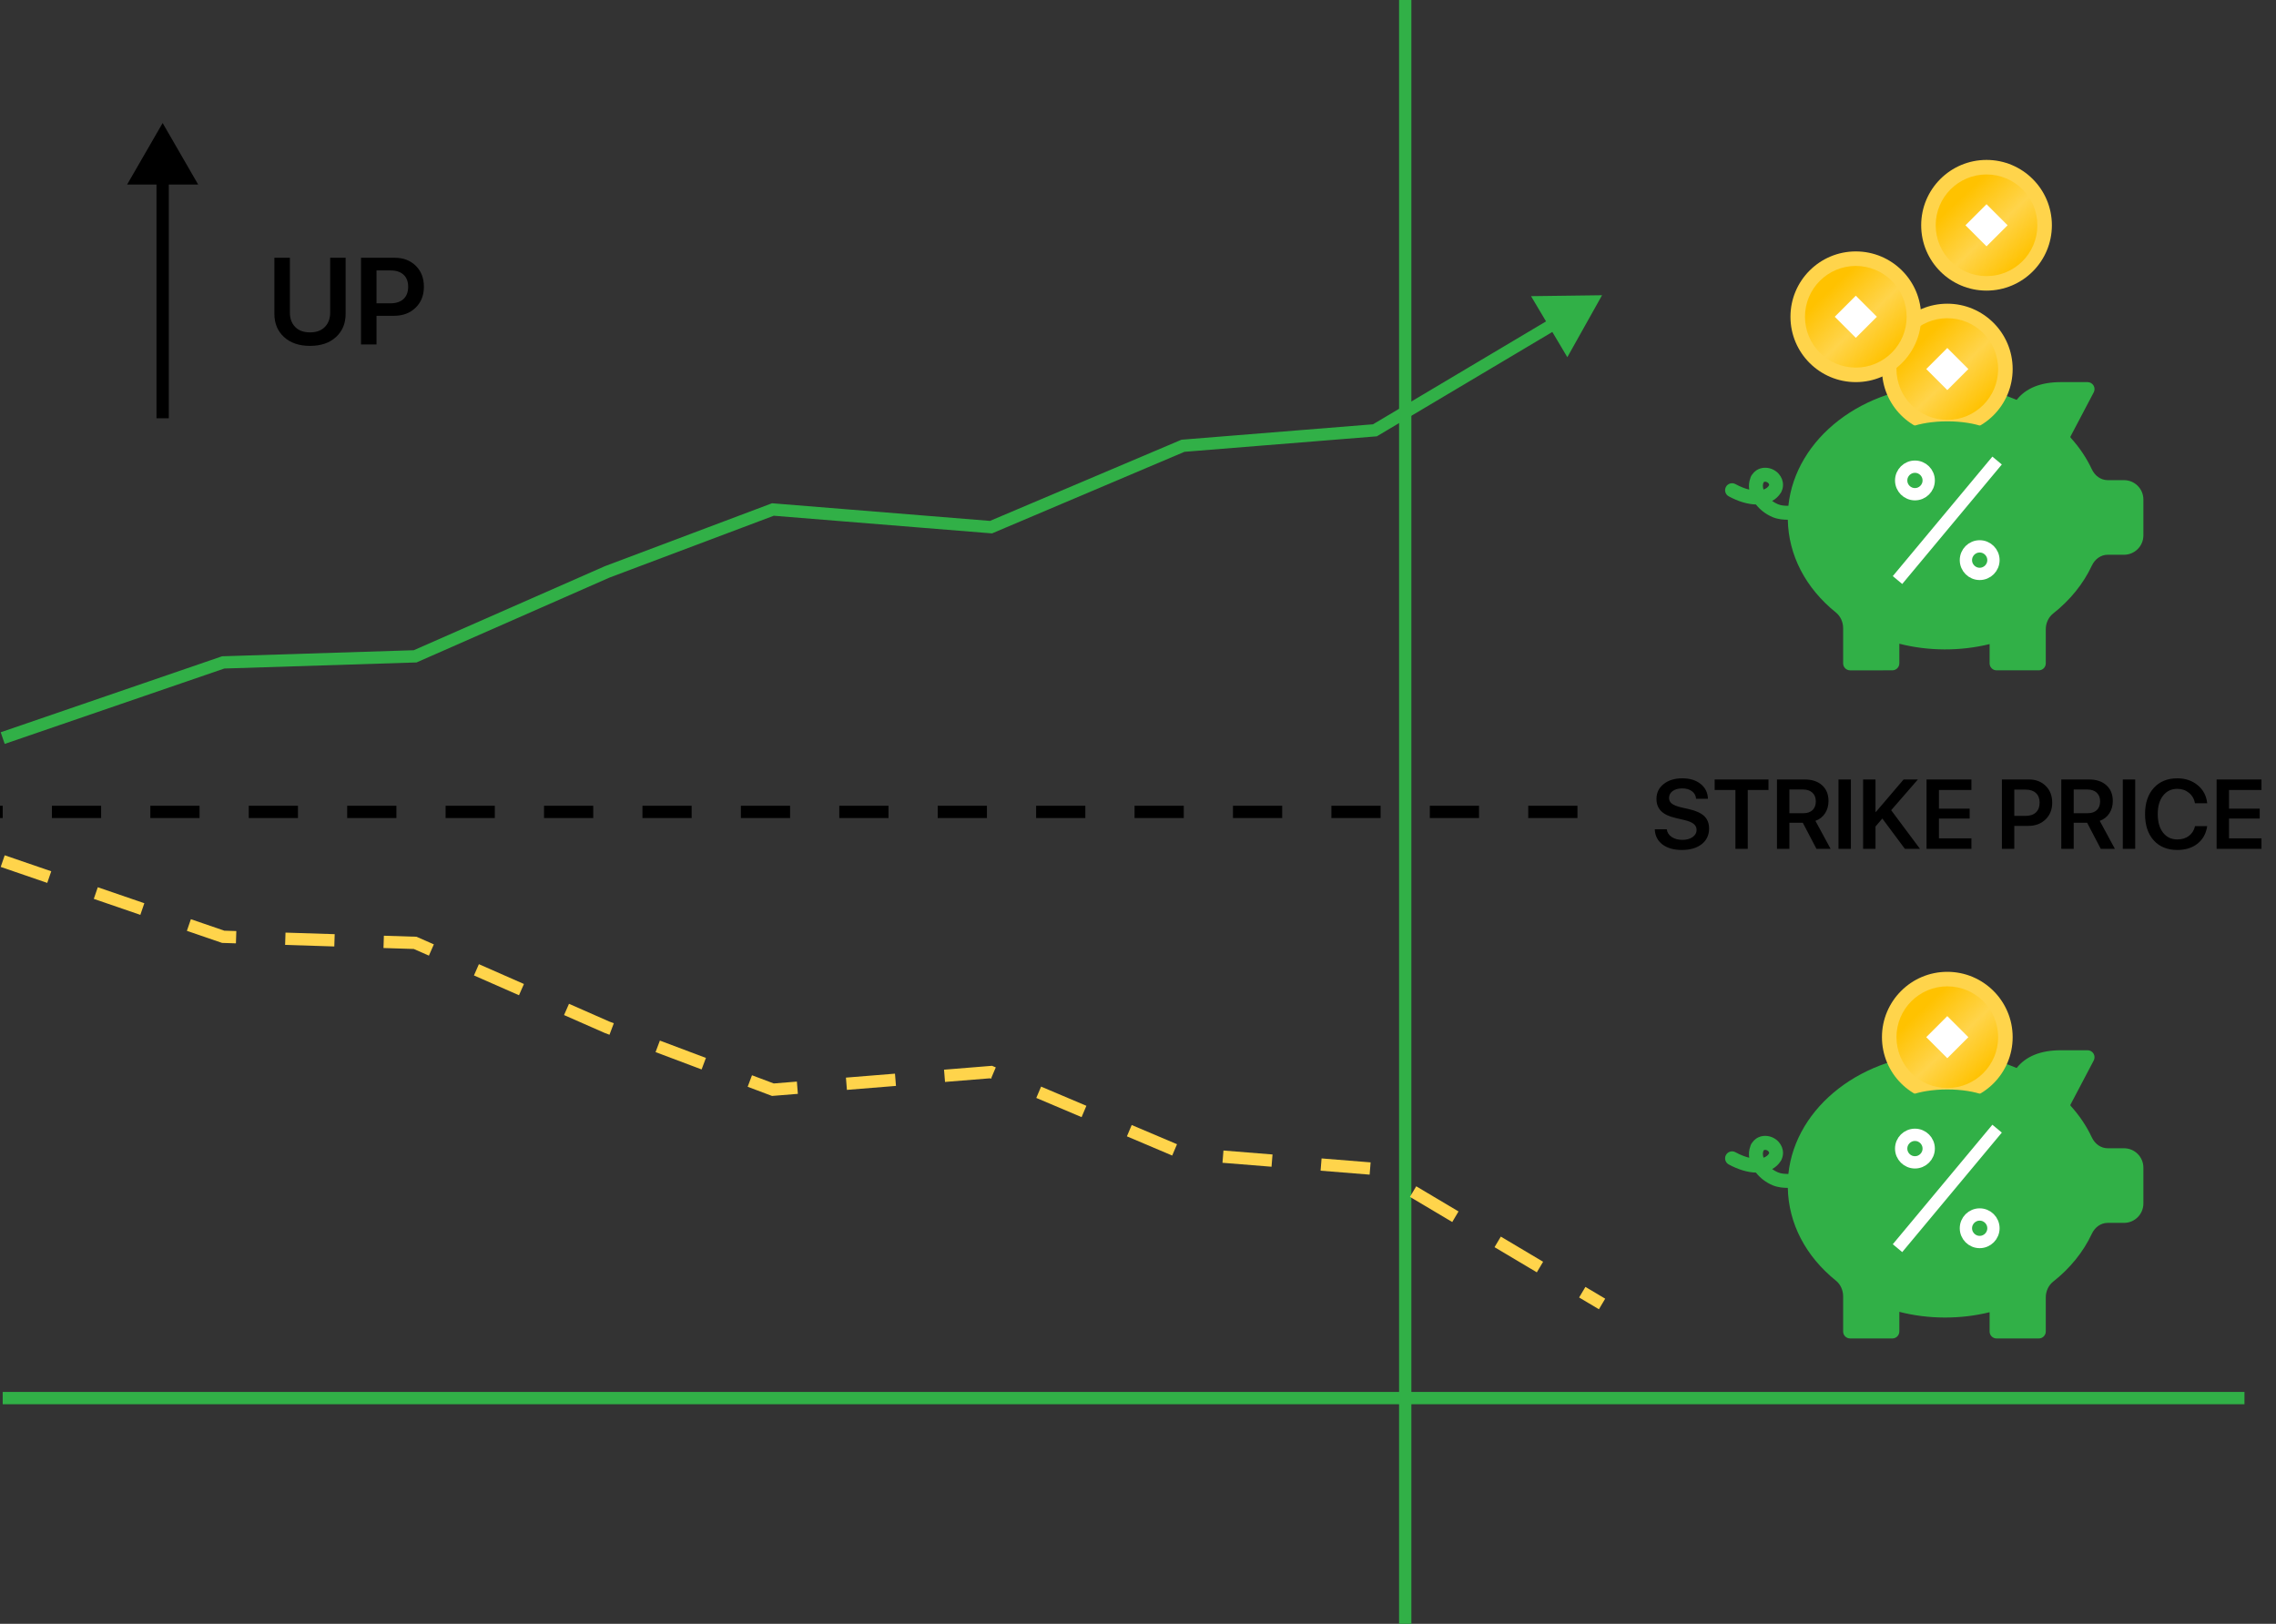 <svg width="185" height="132" viewBox="0 0 185 132" fill="none" xmlns="http://www.w3.org/2000/svg">
<rect x="0" y="0" width="185" height="132" fill="#333333" stroke="none"/>
<path d="M0.22 113.652H182.437" stroke="#31B047"/>
<path d="M114.22 0L114.22 132" stroke="#31B047"/>
<path d="M128.22 66L-0 66" stroke="black" stroke-dasharray="4 4"/>
<path d="M18.143 53.847L18.127 53.347L18.052 53.35L17.981 53.374L18.143 53.847ZM33.746 53.354L33.762 53.853L33.858 53.85L33.947 53.811L33.746 53.354ZM49.348 46.491L49.172 46.023L49.16 46.028L49.147 46.034L49.348 46.491ZM62.823 41.418L62.864 40.919L62.752 40.91L62.647 40.95L62.823 41.418ZM80.553 42.852L80.513 43.35L80.636 43.36L80.749 43.312L80.553 42.852ZM96.156 36.236L96.116 35.738L96.035 35.745L95.961 35.776L96.156 36.236ZM111.759 34.98L111.799 35.478L111.914 35.469L112.014 35.409L111.759 34.98ZM130.22 24L124.447 24.075L127.398 29.037L130.22 24ZM0.382 60.473L18.305 54.32L17.981 53.374L0.057 59.527L0.382 60.473ZM18.159 54.347L33.762 53.853L33.73 52.854L18.127 53.347L18.159 54.347ZM33.947 53.811L49.55 46.949L49.147 46.034L33.544 52.896L33.947 53.811ZM49.525 46.959L62.999 41.886L62.647 40.95L49.172 46.023L49.525 46.959ZM62.783 41.916L80.513 43.35L80.594 42.354L62.864 40.919L62.783 41.916ZM80.749 43.312L96.351 36.697L95.961 35.776L80.358 42.392L80.749 43.312ZM96.196 36.735L111.799 35.478L111.719 34.481L96.116 35.738L96.196 36.735ZM112.014 35.409L126.608 26.73L126.096 25.87L111.503 34.55L112.014 35.409Z" fill="#31B047"/>
<path d="M0.22 70L18.143 76.153L33.746 76.646L49.348 83.509L62.823 88.582L80.553 87.148L96.156 93.763L111.759 95.02L130.22 106" stroke="#FFD44B" stroke-dasharray="4 4"/>
<path d="M134.505 67.414H135.481C135.513 67.672 135.646 67.88 135.88 68.039C136.114 68.195 136.405 68.273 136.751 68.273C137.09 68.273 137.366 68.198 137.579 68.047C137.795 67.896 137.903 67.703 137.903 67.469C137.903 67.266 137.825 67.102 137.669 66.977C137.513 66.849 137.257 66.743 136.903 66.66L136.173 66.488C135.655 66.368 135.269 66.182 135.017 65.93C134.767 65.677 134.642 65.349 134.642 64.945C134.642 64.448 134.837 64.044 135.228 63.734C135.618 63.425 136.122 63.27 136.739 63.27C137.359 63.27 137.858 63.423 138.235 63.73C138.616 64.035 138.812 64.436 138.825 64.934H137.864C137.841 64.671 137.728 64.465 137.524 64.316C137.321 64.165 137.057 64.09 136.731 64.09C136.414 64.09 136.156 64.162 135.958 64.305C135.763 64.448 135.665 64.637 135.665 64.871C135.665 65.059 135.741 65.211 135.892 65.328C136.045 65.445 136.295 65.546 136.642 65.629L137.29 65.777C137.86 65.908 138.274 66.098 138.532 66.348C138.79 66.598 138.919 66.932 138.919 67.352C138.919 67.885 138.718 68.31 138.317 68.625C137.919 68.938 137.379 69.094 136.696 69.094C136.045 69.094 135.522 68.944 135.126 68.644C134.733 68.342 134.526 67.932 134.505 67.414ZM142.063 69H141.06V64.215H139.372V63.363H143.747V64.215H142.063V69ZM145.446 64.18V66.106H146.583C146.903 66.106 147.152 66.021 147.329 65.852C147.506 65.682 147.595 65.445 147.595 65.141C147.595 64.844 147.502 64.609 147.317 64.438C147.132 64.266 146.881 64.18 146.563 64.18H145.446ZM145.446 66.879V69H144.438V63.363H146.677C147.284 63.363 147.76 63.521 148.106 63.836C148.453 64.148 148.626 64.576 148.626 65.117C148.626 65.495 148.532 65.828 148.345 66.117C148.157 66.404 147.897 66.607 147.563 66.727L148.794 69H147.646L146.536 66.879H145.446ZM150.446 69H149.438V63.363H150.446V69ZM152.446 69H151.438V63.363H152.446V66H152.481L154.731 63.363H155.892L153.72 65.863L156.06 69H154.833L153.001 66.539L152.446 67.188V69ZM160.243 68.148V69H156.595V63.363H160.243V64.215H157.603V65.738H160.099V66.539H157.603V68.148H160.243ZM162.72 63.363H164.911C165.474 63.363 165.931 63.538 166.282 63.887C166.634 64.233 166.81 64.688 166.81 65.25C166.81 65.81 166.629 66.264 166.267 66.613C165.907 66.962 165.441 67.137 164.868 67.137H163.728V69H162.72V63.363ZM163.728 64.188V66.324H164.642C165.004 66.324 165.285 66.231 165.485 66.043C165.686 65.856 165.786 65.591 165.786 65.25C165.786 64.912 165.686 64.65 165.485 64.465C165.287 64.28 165.007 64.188 164.646 64.188H163.728ZM168.556 64.18V66.106H169.692C170.013 66.106 170.261 66.021 170.438 65.852C170.616 65.682 170.704 65.445 170.704 65.141C170.704 64.844 170.612 64.609 170.427 64.438C170.242 64.266 169.991 64.18 169.673 64.18H168.556ZM168.556 66.879V69H167.548V63.363H169.786C170.393 63.363 170.869 63.521 171.216 63.836C171.562 64.148 171.735 64.576 171.735 65.117C171.735 65.495 171.642 65.828 171.454 66.117C171.267 66.404 171.006 66.607 170.673 66.727L171.903 69H170.755L169.646 66.879H168.556ZM173.556 69H172.548V63.363H173.556V69ZM176.978 69.094C176.17 69.094 175.531 68.833 175.06 68.312C174.591 67.792 174.356 67.081 174.356 66.18C174.356 65.284 174.592 64.576 175.063 64.055C175.537 63.531 176.175 63.27 176.978 63.27C177.634 63.27 178.187 63.457 178.638 63.832C179.088 64.204 179.345 64.693 179.407 65.297H178.415C178.35 64.943 178.185 64.659 177.919 64.445C177.656 64.232 177.342 64.125 176.978 64.125C176.493 64.125 176.106 64.311 175.817 64.684C175.531 65.053 175.388 65.552 175.388 66.18C175.388 66.812 175.531 67.314 175.817 67.684C176.104 68.053 176.492 68.238 176.981 68.238C177.354 68.238 177.666 68.143 177.919 67.953C178.174 67.76 178.341 67.495 178.419 67.156H179.407C179.319 67.76 179.058 68.234 178.626 68.578C178.194 68.922 177.644 69.094 176.978 69.094ZM183.821 68.148V69H180.173V63.363H183.821V64.215H181.181V65.738H183.677V66.539H181.181V68.148H183.821Z" fill="black"/>
<path d="M23.562 20.954V25.402C23.562 25.891 23.706 26.283 23.992 26.579C24.282 26.872 24.684 27.019 25.198 27.019C25.713 27.019 26.115 26.872 26.404 26.579C26.694 26.283 26.839 25.891 26.839 25.402V20.954H28.094V25.515C28.094 26.293 27.832 26.921 27.308 27.399C26.787 27.878 26.084 28.117 25.198 28.117C24.316 28.117 23.613 27.878 23.089 27.399C22.565 26.921 22.303 26.293 22.303 25.515V20.954H23.562ZM29.344 20.954H32.083C32.786 20.954 33.357 21.172 33.797 21.608C34.236 22.041 34.456 22.609 34.456 23.312C34.456 24.012 34.23 24.58 33.777 25.017C33.328 25.453 32.745 25.671 32.029 25.671H30.604V28H29.344V20.954ZM30.604 21.984V24.655H31.746C32.199 24.655 32.55 24.538 32.801 24.304C33.051 24.069 33.177 23.739 33.177 23.312C33.177 22.889 33.051 22.562 32.801 22.331C32.553 22.1 32.203 21.984 31.751 21.984H30.604Z" fill="black"/>
<path d="M141.056 39.351C141.493 39.587 141.866 39.724 142.181 39.799C142.13 39.474 142.167 39.164 142.27 38.883C142.282 38.833 142.297 38.784 142.322 38.737C142.332 38.716 142.342 38.696 142.352 38.677C142.353 38.675 142.353 38.672 142.354 38.669C142.375 38.632 142.399 38.598 142.426 38.568C142.6 38.314 142.865 38.128 143.179 38.057C143.512 37.983 143.869 38.034 144.181 38.203C144.815 38.547 145.088 39.274 144.838 39.878C144.828 39.914 144.813 39.949 144.795 39.983C144.794 39.985 144.794 39.988 144.793 39.99C144.781 40.011 144.769 40.031 144.751 40.06C144.745 40.071 144.736 40.078 144.73 40.088C144.563 40.351 144.33 40.566 144.045 40.722C144.191 40.827 144.35 40.92 144.522 40.992C144.791 41.104 145.096 41.116 145.364 41.117C145.939 35.645 151.434 31.338 158.111 31.338C160.133 31.338 162.131 31.74 163.919 32.505C164.674 31.547 165.883 31.062 167.522 31.062H169.684C169.882 31.062 170.066 31.166 170.169 31.336C170.271 31.506 170.278 31.718 170.185 31.893L168.294 35.486C168.275 35.524 168.294 35.566 168.316 35.59C169.028 36.375 169.605 37.236 170.03 38.147C170.286 38.692 170.778 39.031 171.316 39.031L172.647 39.032C173.515 39.031 174.221 39.737 174.221 40.605V43.523C174.221 44.391 173.515 45.096 172.647 45.096H171.315C170.777 45.096 170.285 45.436 170.03 45.982C169.348 47.447 168.26 48.793 166.885 49.874C166.51 50.171 166.287 50.65 166.287 51.155V53.925C166.287 54.237 166.033 54.491 165.72 54.491H162.287C161.974 54.491 161.721 54.237 161.721 53.925V52.358C159.338 52.946 156.742 52.933 154.383 52.329V53.925C154.383 54.237 154.129 54.491 153.816 54.491L150.383 54.492C150.07 54.492 149.816 54.238 149.816 53.925V51.062C149.816 50.565 149.598 50.091 149.233 49.795C146.758 47.803 145.375 45.13 145.318 42.251C144.978 42.248 144.532 42.224 144.087 42.039C143.541 41.811 143.069 41.447 142.727 41.009C142.05 40.99 141.297 40.769 140.518 40.348C140.243 40.199 140.14 39.855 140.289 39.58C140.438 39.304 140.782 39.201 141.057 39.351L141.056 39.351ZM143.642 39.201C143.571 39.162 143.493 39.148 143.427 39.163C143.406 39.168 143.368 39.181 143.35 39.215C143.349 39.216 143.349 39.217 143.349 39.217C143.274 39.363 143.273 39.572 143.343 39.797C143.551 39.724 143.71 39.608 143.796 39.45C143.797 39.449 143.797 39.449 143.797 39.449C143.82 39.403 143.78 39.276 143.642 39.201Z" fill="#31B047"/>
<path d="M154.235 47.152L162.33 37.438" stroke="white"/>
<circle cx="160.914" cy="45.533" r="1.119" stroke="white"/>
<circle cx="155.652" cy="39.056" r="1.119" stroke="white"/>
<circle cx="158.283" cy="30" r="5.312" fill="#FFD44B"/>
<circle cx="158.283" cy="30" r="4.132" fill="url(#paint0_linear_963_4888)"/>
<rect x="156.571" y="30" width="2.42" height="2.42" transform="rotate(-45 156.571 30)" fill="white"/>
<circle cx="150.846" cy="25.75" r="5.312" fill="#FFD44B"/>
<circle cx="150.846" cy="25.75" r="4.132" fill="url(#paint1_linear_963_4888)"/>
<rect x="149.134" y="25.75" width="2.42" height="2.42" transform="rotate(-45 149.134 25.75)" fill="white"/>
<circle cx="161.471" cy="18.312" r="5.312" fill="#FFD44B"/>
<circle cx="161.471" cy="18.313" r="4.132" fill="url(#paint2_linear_963_4888)"/>
<rect x="159.759" y="18.312" width="2.42" height="2.42" transform="rotate(-45 159.759 18.312)" fill="white"/>
<ellipse cx="158.283" cy="35.844" rx="4.25" ry="1.594" fill="#31B047"/>
<path d="M141.056 93.663C141.493 93.9 141.866 94.036 142.181 94.112C142.13 93.787 142.167 93.477 142.27 93.195C142.282 93.145 142.297 93.097 142.322 93.05C142.332 93.028 142.342 93.008 142.352 92.99C142.353 92.987 142.353 92.984 142.354 92.982C142.375 92.944 142.399 92.911 142.426 92.88C142.6 92.626 142.865 92.44 143.179 92.369C143.512 92.295 143.869 92.347 144.181 92.516C144.815 92.859 145.088 93.587 144.838 94.19C144.828 94.226 144.813 94.262 144.795 94.296C144.794 94.298 144.794 94.3 144.793 94.302C144.781 94.323 144.769 94.344 144.751 94.372C144.745 94.383 144.736 94.391 144.73 94.401C144.563 94.663 144.33 94.878 144.045 95.034C144.191 95.14 144.35 95.232 144.522 95.304C144.791 95.416 145.096 95.429 145.364 95.43C145.939 89.957 151.434 85.65 158.111 85.65C160.133 85.65 162.131 86.052 163.919 86.818C164.674 85.86 165.883 85.375 167.522 85.375H169.684C169.882 85.375 170.066 85.479 170.169 85.649C170.271 85.819 170.278 86.03 170.185 86.206L168.294 89.799C168.275 89.836 168.294 89.878 168.316 89.903C169.028 90.688 169.605 91.549 170.03 92.46C170.286 93.004 170.778 93.343 171.316 93.343L172.647 93.344C173.515 93.343 174.221 94.05 174.221 94.917V97.835C174.221 98.703 173.515 99.409 172.647 99.409H171.315C170.777 99.409 170.285 99.748 170.03 100.294C169.348 101.76 168.26 103.105 166.885 104.187C166.51 104.484 166.287 104.963 166.287 105.467V108.237C166.287 108.55 166.033 108.804 165.72 108.804H162.287C161.974 108.804 161.721 108.55 161.721 108.237V106.671C159.338 107.258 156.742 107.246 154.383 106.641V108.237C154.383 108.55 154.129 108.804 153.816 108.804L150.383 108.804C150.07 108.804 149.816 108.551 149.816 108.238V105.375C149.816 104.878 149.598 104.403 149.233 104.108C146.758 102.115 145.375 99.442 145.318 96.563C144.978 96.561 144.532 96.537 144.087 96.352C143.541 96.123 143.069 95.76 142.727 95.322C142.05 95.302 141.297 95.082 140.518 94.66C140.243 94.512 140.14 94.168 140.289 93.892C140.438 93.617 140.782 93.513 141.057 93.663L141.056 93.663ZM143.642 93.513C143.571 93.474 143.493 93.461 143.427 93.476C143.406 93.481 143.368 93.493 143.35 93.527C143.349 93.528 143.349 93.529 143.349 93.53C143.274 93.675 143.273 93.884 143.343 94.11C143.551 94.037 143.71 93.921 143.796 93.762C143.797 93.762 143.797 93.761 143.797 93.761C143.82 93.715 143.78 93.588 143.642 93.513Z" fill="#31B047"/>
<path d="M154.235 101.464L162.33 91.75" stroke="white"/>
<circle cx="160.914" cy="99.845" r="1.119" stroke="white"/>
<circle cx="155.652" cy="93.369" r="1.119" stroke="white"/>
<circle cx="158.283" cy="84.312" r="5.312" fill="#FFD44B"/>
<circle cx="158.283" cy="84.313" r="4.132" fill="url(#paint3_linear_963_4888)"/>
<rect x="156.571" y="84.312" width="2.42" height="2.42" transform="rotate(-45 156.571 84.312)" fill="white"/>
<ellipse cx="158.283" cy="90.156" rx="4.25" ry="1.594" fill="#31B047"/>
<path d="M13.22 10L10.333 15H16.107L13.22 10ZM13.72 34V14.5H12.72V34H13.72Z" fill="black"/>
<defs>
<linearGradient id="paint0_linear_963_4888" x1="155.479" y1="26.901" x2="161.235" y2="32.952" gradientUnits="userSpaceOnUse">
<stop offset="0.134" stop-color="#FFC200"/>
<stop offset="0.58" stop-color="#FFC200" stop-opacity="0"/>
<stop offset="1" stop-color="#FFC200"/>
</linearGradient>
<linearGradient id="paint1_linear_963_4888" x1="148.042" y1="22.651" x2="153.797" y2="28.701" gradientUnits="userSpaceOnUse">
<stop offset="0.134" stop-color="#FFC200"/>
<stop offset="0.58" stop-color="#FFC200" stop-opacity="0"/>
<stop offset="1" stop-color="#FFC200"/>
</linearGradient>
<linearGradient id="paint2_linear_963_4888" x1="158.667" y1="15.214" x2="164.422" y2="21.264" gradientUnits="userSpaceOnUse">
<stop offset="0.134" stop-color="#FFC200"/>
<stop offset="0.58" stop-color="#FFC200" stop-opacity="0"/>
<stop offset="1" stop-color="#FFC200"/>
</linearGradient>
<linearGradient id="paint3_linear_963_4888" x1="155.479" y1="81.214" x2="161.235" y2="87.264" gradientUnits="userSpaceOnUse">
<stop offset="0.134" stop-color="#FFC200"/>
<stop offset="0.58" stop-color="#FFC200" stop-opacity="0"/>
<stop offset="1" stop-color="#FFC200"/>
</linearGradient>
</defs>
</svg>
